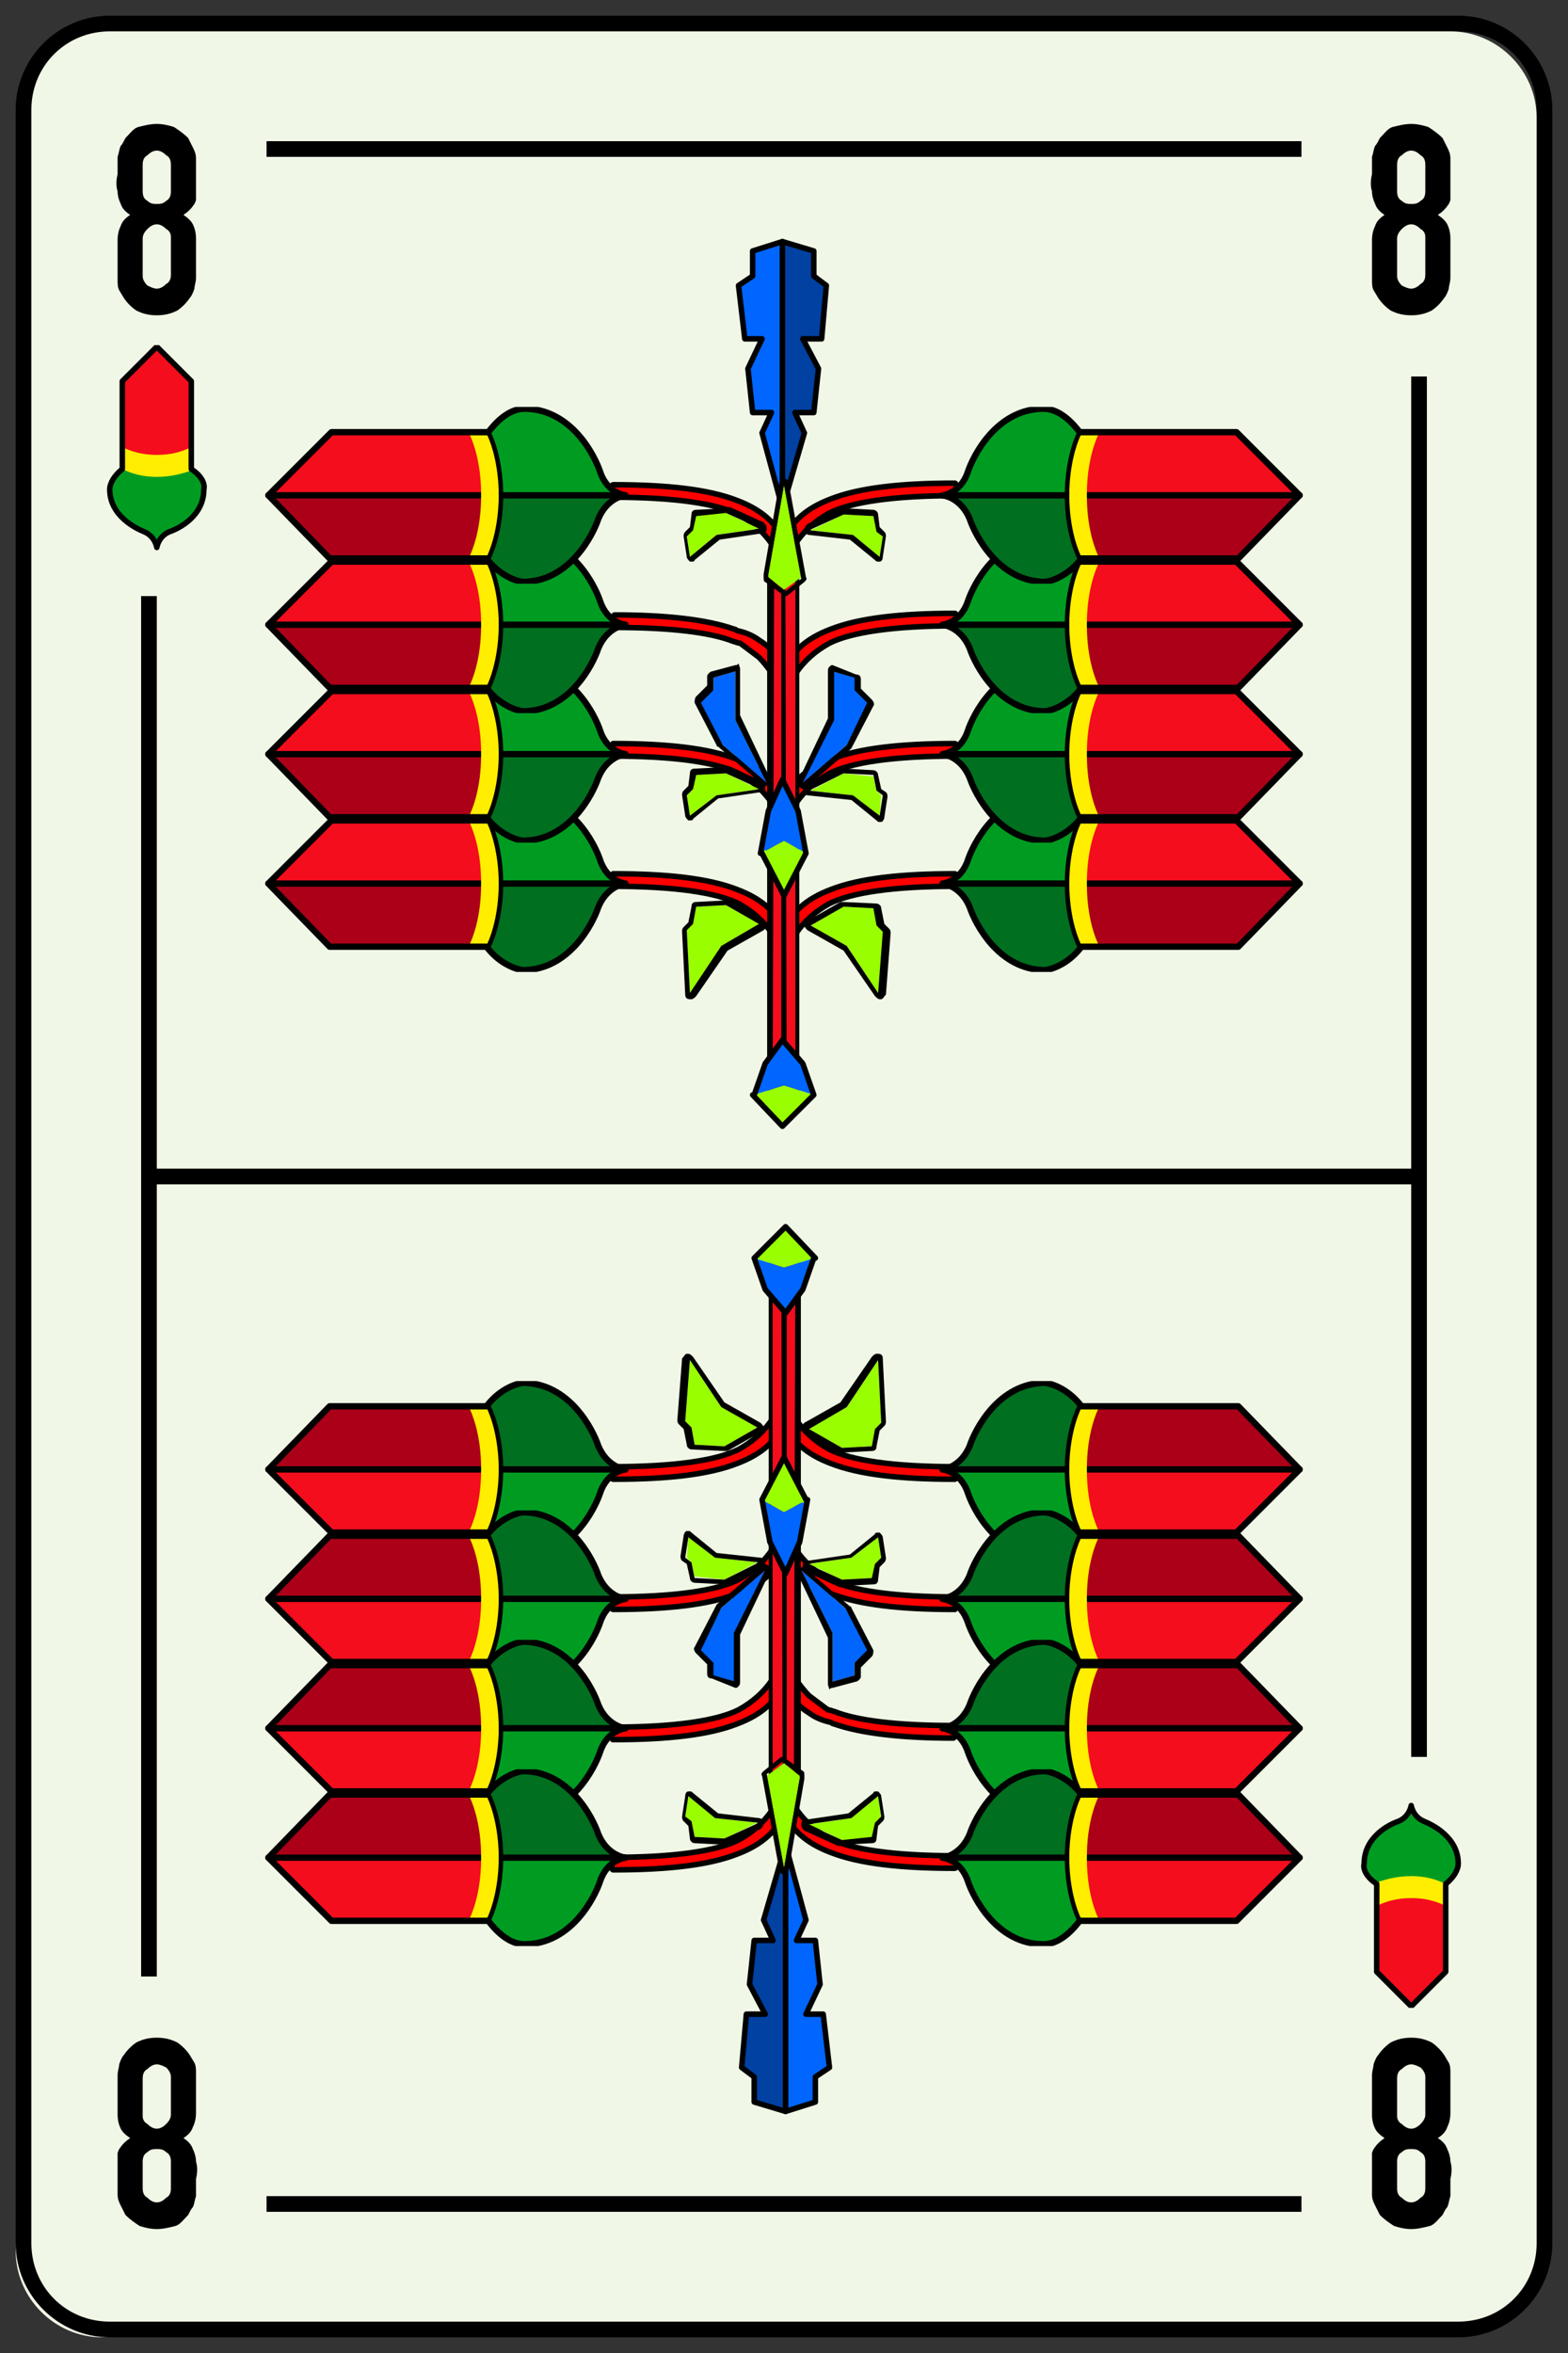 <svg xmlns="http://www.w3.org/2000/svg" xmlns:xlink="http://www.w3.org/1999/xlink" viewBox="0 0 100 150" enable-background="new 0 0 100 150"><rect x="0" y="0" width="100" height="150" fill="#333333" stroke="none"/><symbol id="e" viewBox="-2.6 -6.1 5.1 12.2"><path fill-rule="evenodd" clip-rule="evenodd" d="M.6-.6c-.2.2-.4.3-.6.3-.2 0-.4-.1-.6-.3-.2-.2-.3-.4-.3-.6v-2.4c0-.2.1-.4.3-.6.2-.1.4-.2.6-.2s.4.1.6.3c.2.1.3.3.3.6v2.4c0 .2-.1.4-.3.5zm.3 4.1c0 .3-.1.5-.3.6-.2.2-.4.3-.6.3s-.4-.1-.6-.3c-.2-.1-.3-.3-.3-.6v-1.7c0-.3.1-.5.3-.6.2-.2.4-.2.6-.2s.4 0 .6.2c.2.1.3.3.3.6v1.7zm1.7-.6v-1.1c0-.3-.1-.6-.2-.8-.2-.3-.4-.5-.7-.7.3-.2.5-.4.6-.6.1-.2.2-.5.2-.9.1-.4.1-.9 0-1.4v-1.1c0-.3-.1-.5-.1-.7-.1-.3-.2-.5-.3-.6-.2-.3-.5-.6-.8-.8-.4-.2-.8-.3-1.3-.3s-.9.1-1.3.3c-.3.2-.6.5-.8.8l-.3.5c-.1.2-.1.4-.1.7v2.5c0 .4.1.7.2.9.1.3.3.5.6.7-.3.2-.5.4-.6.7-.1.2-.2.5-.2.8-.1.3-.1.7 0 1.1v1.1c.1.3.1.5.2.7.1.1.2.3.3.5.3.3.5.6.8.7.4.1.8.2 1.2.2.4 0 .8-.1 1.1-.2.3-.2.6-.4.9-.7l.3-.6c.1-.2.2-.4.2-.7 0-.3.1-.6.1-1z"/></symbol><symbol id="a" viewBox="-4.9 -10.1 9.8 20.2"><path fill-rule="evenodd" clip-rule="evenodd" fill="#009C22" d="M0-1.3c3.1 0 4.7-1.6 4.7-3 0-2.6-2.6-3.9-3.5-4.2-1.1-.4-1.2-1.4-1.2-1.4s-.1 1-1.3 1.5c-.9.3-3.5 1.6-3.5 4.2.1 1.3 1.7 2.9 4.8 2.9z"/><path fill-rule="evenodd" clip-rule="evenodd" fill="#006F20" d="M0-1.3v-8.6s-.1 1-1.3 1.5c-.9.3-3.5 1.6-3.5 4.2.1 1.3 1.7 2.9 4.8 2.9z"/><path fill-rule="evenodd" clip-rule="evenodd" fill="#F40D1D" d="M3.5-2.2h-7v8.7l3.5 3.4 3.5-3.4z"/><path fill-rule="evenodd" clip-rule="evenodd" fill="#AC0019" d="M0-2.2h-3.5v8.7l3.5 3.4z"/><path stroke="#000" stroke-width=".35" stroke-linecap="round" stroke-linejoin="round" stroke-miterlimit="10" fill="none" d="M0-9.9v6.9M0 9.9v-11.8"/><path fill-rule="evenodd" clip-rule="evenodd" fill="#fe0" d="M3.5-1.2v-1.1c-.8-.4-2.1-.7-3.5-.7s-2.7.3-3.5.7v1.1c.8-.4 2-.7 3.5-.7s2.7.3 3.5.7z"/><path clip-rule="evenodd" stroke="#000" stroke-width=".35" stroke-linecap="round" stroke-linejoin="round" stroke-miterlimit="10" d="M-3.5-2.2v8.7l3.5 3.4 3.5-3.5v-8.7c.8-.6 1.3-1.3 1.3-2 0-2.6-2.6-3.9-3.5-4.2-1.2-.4-1.3-1.4-1.3-1.4s-.1 1-1.3 1.5c-.9.3-3.5 1.6-3.5 4.2.1.6.5 1.4 1.3 2z" fill="none"/><path clip-rule="evenodd" stroke="#000" stroke-width=".25" stroke-linecap="round" stroke-miterlimit="10" d="M3.5-2.3c-.8-.4-2.1-.7-3.5-.7s-2.7.3-3.5.7" fill="none"/></symbol><symbol id="d" viewBox="-3.2 -6.6 6.5 13.1"><path fill-rule="evenodd" clip-rule="evenodd" fill="#F40D1D" d="M-2.2-3h4.4v7.2l-2.2 2.2-2.2-2.2z"/><path fill-rule="evenodd" clip-rule="evenodd" fill="#009C22" d="M0-.8c-2 0-3.1-1-3.1-1.9 0-1.7 1.7-2.5 2.2-2.7.7-.3.8-1 .8-1s.1.7.8 1c.6.2 2.2 1 2.2 2.7.2.8-.9 1.9-2.9 1.9z"/><path fill-rule="evenodd" clip-rule="evenodd" fill="#fe0" d="M-2.2 0v-1.4c.6-.3 1.3-.5 2.2-.5s1.6.2 2.2.4v1.5c-.6-.3-1.3-.5-2.2-.5s-1.6.2-2.2.5z"/><path clip-rule="evenodd" stroke="#000" stroke-width=".35" stroke-linecap="round" stroke-linejoin="round" stroke-miterlimit="10" d="M2.2-1.4v5.6l-2.2 2.2-2.2-2.2v-5.6c-.5-.4-.8-.9-.8-1.3 0-1.7 1.7-2.5 2.2-2.7.7-.3.8-1 .8-1s.1.7.8 1c.6.2 2.2 1 2.2 2.7.1.4-.2.9-.8 1.3z" fill="none"/></symbol><symbol id="f" viewBox="-33.1 3 66.2 56.8"><g clip-rule="evenodd"><path fill-rule="evenodd" fill="#06f" d="M-2 57.4v1.6l1.9.6v-17l-1.3 4.8.6 1.3h-1.2l-.3 2.8.9 1.9h-1.1l-.4 3.4z"/><path stroke="#000" stroke-width=".35" stroke-linecap="round" stroke-linejoin="round" stroke-miterlimit="3" fill="none" d="M-2 57.4v1.6l1.9.6v-17l-1.3 4.8.6 1.3h-1.2l-.3 2.8.9 1.9h-1.1l-.4 3.4z"/></g><g clip-rule="evenodd"><path fill-rule="evenodd" fill="#0041A2" d="M1.9 59v-1.6l.8-.6-.3-3.4h-1.2l1-1.9-.3-2.8h-1.2l.6-1.3-1.4-4.8v17z"/><path stroke="#000" stroke-width=".35" stroke-linecap="round" stroke-linejoin="round" stroke-miterlimit="3" fill="none" d="M1.9 59l-2 .6v-17l1.4 4.8-.6 1.3h1.2l.3 2.8-1 1.9h1.2l.3 3.4-.8.6z"/></g><path fill-rule="evenodd" clip-rule="evenodd" fill="#f00" d="M0 40.5v-.3.3c.4 1.2 1.4 2.1 3 2.7 1.8.7 4.4 1 7.9 1 .1 0 .1-.2 0-.8-3.9 0-6.6-.4-8-1.1-.9-.5-1.6-1.1-2.2-2-.3-.4-.5-.8-.6-1.1 0 .5-.1.8-.1 1 0-.2 0-.5-.1-1-.1.3-.3.7-.6 1.1-.6.9-1.3 1.5-2.2 2-1.4.7-4.1 1.1-8 1.1-.1.6-.1.8 0 .8 3.5 0 6.1-.3 7.9-1 1.6-.6 2.6-1.5 3-2.7zm-1.6-6.3c.8-.5 1.4-1.2 1.6-2 .4 1.2 1.4 2.1 3 2.7 1.8.7 4.4 1 7.9 1 .1 0 .1-.2 0-.8-3.9 0-6.6-.4-8-1.1-.9-.5-1.6-1.1-2.2-2-.3-.4-.5-.8-.6-1.1 0 .5-.1.8-.1 1 0-.2 0-.5-.1-1-.1.3-.3.7-.6 1.1-.3.4-.6.8-.9 1.1l-1.2.9c-.2 0-.3.1-.4.1-1.5.6-4.1.9-7.6.9-.1.6-.1.8 0 .8 3.3 0 5.9-.3 7.6-.9.1 0 .2-.1.2-.1.5-.1 1-.3 1.4-.6zm1.6-2v-.3.3zm-10.9-12.9c3.5 0 6.1-.3 7.9-1 1.6-.6 2.6-1.5 3-2.7.4 1.2 1.4 2.1 3 2.7 1.8.7 4.4 1 7.9 1 .1 0 .1-.2 0-.8-3.9 0-6.6-.4-8-1.1-.9-.5-1.6-1.1-2.2-2-.3-.4-.5-.8-.6-1.1 0 .5-.1.8-.1 1 0-.2 0-.5-.1-1-.1.3-.3.7-.6 1.1-.6.9-1.3 1.5-2.2 2-1.4.7-4.1 1.1-8 1.1v.8zm0 8.3c3.5 0 6.1-.3 7.9-1 1.6-.6 2.6-1.5 3-2.7.4 1.2 1.4 2.1 3 2.7 1.8.7 4.4 1 7.9 1 .1 0 .1-.2 0-.8-3.9 0-6.6-.4-8-1.1-.9-.5-1.6-1.1-2.2-2-.3-.4-.5-.8-.6-1.1 0 .5-.1.8-.1 1 0-.2 0-.5-.1-1-.1.3-.3.7-.6 1.1-.6.9-1.3 1.5-2.2 2-1.4.7-4.1 1.1-8 1.1v.8zm10.9-3.6v-.3.3zm0-8.3v-.3.3z"/><path clip-rule="evenodd" stroke="#000" stroke-width=".35" stroke-linecap="round" stroke-linejoin="round" stroke-miterlimit="3" d="M0 40.5v-.3c0-.2.1-.5.1-1 .1.3.3.7.6 1.1.6.9 1.3 1.5 2.2 2 1.4.7 4.1 1.1 8 1.1.1.6.1.8 0 .8-3.5 0-6.1-.3-7.9-1-1.6-.6-2.6-1.5-3-2.7zm0-.4c0-.2 0-.5-.1-1-.1.3-.3.7-.6 1.1-.6.9-1.3 1.5-2.2 2-1.4.7-4.1 1.1-8 1.1-.1.6-.1.8 0 .8 3.5 0 6.1-.3 7.9-1 1.6-.6 2.6-1.5 3-2.7m-1.6-6.2c.8-.5 1.4-1.2 1.6-2 .4 1.2 1.4 2.1 3 2.7 1.8.7 4.4 1 7.9 1 .1 0 .1-.2 0-.8-3.9 0-6.6-.4-8-1.1-.9-.5-1.6-1.1-2.2-2-.3-.4-.5-.8-.6-1.1 0 .5-.1.8-.1 1 0-.2 0-.5-.1-1-.1.3-.3.7-.6 1.1-.3.4-.6.8-.9 1.1l-1.2.9c-.2 0-.3.1-.4.1-1.5.6-4.1.9-7.6.9-.1.6-.1.8 0 .8 3.3 0 5.9-.3 7.6-.9.1 0 .2-.1.2-.1.5-.1 1-.3 1.4-.6zm1.6-2v-.3m-10.9-12.6c3.5 0 6.1-.3 7.9-1 1.6-.6 2.6-1.5 3-2.7.4 1.2 1.4 2.1 3 2.7 1.8.7 4.4 1 7.9 1 .1 0 .1-.2 0-.8-3.9 0-6.6-.4-8-1.1-.9-.5-1.6-1.1-2.2-2-.3-.4-.5-.8-.6-1.1 0 .5-.1.8-.1 1 0-.2 0-.5-.1-1-.1.3-.3.7-.6 1.1-.6.9-1.3 1.5-2.2 2-1.4.7-4.1 1.1-8 1.1v.8zm0 8.3c3.5 0 6.1-.3 7.9-1 1.6-.6 2.6-1.5 3-2.7.4 1.2 1.4 2.1 3 2.7 1.8.7 4.4 1 7.9 1 .1 0 .1-.2 0-.8-3.9 0-6.6-.4-8-1.1-.9-.5-1.6-1.1-2.2-2-.3-.4-.5-.8-.6-1.1 0 .5-.1.8-.1 1 0-.2 0-.5-.1-1-.1.3-.3.7-.6 1.1-.6.9-1.3 1.5-2.2 2-1.4.7-4.1 1.1-8 1.1v.8zm10.9-3.6v-.3m0-8v-.3" fill="none"/><path fill-rule="evenodd" clip-rule="evenodd" fill="#F40D1D" d="M.9 4.3h-1.8v35.2l.9 4.5.9-4.5v-35.2zm-.9 39.7v-39.7 39.7z"/><path stroke="#000" stroke-width=".15" stroke-miterlimit="10" d="M0 4.2h-.9s-.1 0-.1.1v35.2l.8 4.6h.2l.9-4.5v-35.2s0-.1-.1-.1h-.8v-.1zm.1.1h.7v35.1l-.8 3.7.1-38.8zm-.9 0h.7v38.7l-.6-3.6-.1-35.1z"/><path fill-rule="evenodd" clip-rule="evenodd" fill="#06f" d="M-3.1 29.1l2-4-2.8 2.4-1.5 2.7.9.8v.8l1.4.4z"/><path d="M-3.1 32.2v-3.1l2-4-2.8 2.4-1.4 2.7.8.8v.8l1.4.4m0 .4l-1.5-.4c-.1 0-.3-.2-.3-.3v-.6l-.7-.7c-.1-.1-.1-.3-.1-.4l1.4-2.7s0-.1.1-.1l2.8-2.4c.1-.1.1-.1.2-.1s.1 0 .2.1.2.3.1.4l-1.9 4v3l-.1.3c-.1-.1-.1-.1-.2-.1z"/><path fill-rule="evenodd" clip-rule="evenodd" fill="#06f" d="M1.2 25.1l1.9 4v3.1l1.5-.4v-.8l.8-.8-1.4-2.7z"/><path d="M3.1 32.2l1.4-.4v-.8l.8-.8-1.3-2.7-2.8-2.4 2 4v3.1m-.1.4c-.1 0-.1 0-.2-.1s-.1-.2-.1-.3v-3l-1.9-4c-.1-.1 0-.3.1-.4l.2-.1c.1 0 .2 0 .2.1l2.8 2.4.1.1 1.4 2.7c.1.1 0 .3-.1.4l-.7.7v.6c0 .2-.1.3-.3.3l-1.5.6z"/><path fill-rule="evenodd" clip-rule="evenodd" fill="#06f" d="M-1.9 5.2l.7 2 1.1 1.5 1.3-1.5.7-2-1.9.6-1.6-.5z"/><path fill-rule="evenodd" clip-rule="evenodd" fill="#9f0" d="M1.9 5.2l-1.9-2-1.9 2 .3.1 1.6.5z"/><path clip-rule="evenodd" stroke="#000" stroke-width=".35" stroke-linecap="round" stroke-linejoin="round" stroke-miterlimit="3" d="M1.9 5.2l-.7 2-1.3 1.5-1.1-1.5-.7-2m3.8 0l-2-2-1.9 2" fill="none"/><path fill-rule="evenodd" clip-rule="evenodd" fill="#9f0" d="M5.7 25.5l.2-.9.3-.3-.1-1.3-1.7 1.3-2.7.3 2.1 1.1z"/><path d="M3.8 25.7l1.9-.1.2-1 .4-.3-.2-1.3-1.7 1.3-2.8.3 2.2 1.1m0 .3h-.2l-2.2-1c-.1-.1-.2-.2-.2-.4s.2-.3.3-.3l2.8-.3 1.6-1.3c.1-.1.1-.1.2-.1h.1c.1 0 .2.2.2.3l.2 1.3c0 .1 0 .2-.1.3l-.3.2-.2.9c0 .2-.2.3-.3.3l-1.9.1z"/><path fill-rule="evenodd" clip-rule="evenodd" fill="#9f0" d="M-5.7 25.6l2 .1 2.1-1-2.7-.4-1.7-1.3-.2 1.3.4.4z"/><path d="M-3.7 25.7l2.2-1-2.8-.4-1.7-1.3-.2 1.3.4.4.2.9 1.9.1m0 .4l-2-.1c-.2 0-.3-.1-.3-.3l-.1-.8-.3-.3c-.1-.1-.1-.2-.1-.3l.2-1.3c0-.1.1-.2.2-.3h.1c.1 0 .2 0 .2.1l1.6 1.3 2.7.4c.2 0 .3.1.3.3 0 .2-.1.3-.2.4l-2.2 1c0-.1-.1-.1-.1-.1z"/><path fill-rule="evenodd" clip-rule="evenodd" fill="#9f0" d="M4 14.7l-2.3 1.3 2.1 1.2 1.9-.1.2-1.1.4-.4-.3-3.9z"/><path d="M3.8 17.2l1.9-.1.2-1.1.4-.4-.3-3.9-2 3-2.3 1.3 2.1 1.2m0 .3h-.2l-2.1-1.2c-.1-.1-.2-.2-.2-.3 0-.1.1-.2.2-.3l2.3-1.3 2-2.9c.1-.1.2-.2.3-.2h.1c.1 0 .2.2.3.3l.3 3.9c0 .1 0 .2-.1.3l-.3.3-.2 1c0 .2-.2.3-.3.3l-2.1.1z"/><path fill-rule="evenodd" clip-rule="evenodd" fill="#9f0" d="M-4 14.7l-2-3-.2 4 .4.4.2 1.1 1.9.1 2.1-1.2z"/><path d="M-3.7 17.3l2.1-1.2-2.4-1.4-2-3-.2 4 .4.4.2 1.1 1.9.1m0 .3l-1.9-.1c-.2 0-.3-.1-.3-.3l-.2-1-.3-.3c-.1-.1-.1-.2-.1-.3l.2-4c0-.2.1-.3.3-.3h.1c.1 0 .2.1.3.2l2 2.9 2.3 1.3c.1.1.2.2.2.3 0 .1-.1.2-.2.3l-2.1 1.2c-.2.1-.3.1-.3.1z"/><path fill-rule="evenodd" clip-rule="evenodd" fill="#9f0" d="M4.4 40.9l-2.7.3 2.1 1 1.9-.1.2-.9.4-.4-.2-1.3z"/><path d="M3.8 42.2l1.9-.1.2-1 .4-.3-.2-1.3-1.7 1.4-2.8.3 2.2 1m0 .4h-.2l-2.1-1c-.1-.1-.2-.2-.2-.4s.2-.3.3-.3l2.6-.3 1.6-1.3c.1-.1.1-.1.2-.1h.1c.1 0 .2.1.2.3l.2 1.3c0 .1 0 .2-.1.3l-.3.3-.1.8c0 .2-.2.3-.3.3l-1.9.1z"/><path fill-rule="evenodd" clip-rule="evenodd" fill="#9f0" d="M-4.3 40.9l-1.7-1.4-.2 1.4.4.4.1.9 2 .1 2.1-1z"/><path d="M-3.7 42.3l2.2-1-2.8-.4-1.7-1.4-.2 1.3.4.4.2.9 1.9.2m0 .3l-1.9-.1c-.2 0-.3-.1-.3-.3l-.1-.8-.3-.3c-.1-.1-.1-.2-.1-.3l.2-1.3c0-.1.1-.2.2-.3h.1c.1 0 .2 0 .2.1l1.6 1.3 2.7.4c.2 0 .3.1.3.3 0 .2-.1.3-.2.4l-2.2 1c-.1-.1-.2-.1-.2-.1z"/><path fill-rule="evenodd" clip-rule="evenodd" fill="#9f0" d="M-1 38.2v.2l1 5.7 1.1-5.9-1.1-.8z"/><path d="M0 44.1l1.1-6-1-.8-1.1.9v.2l1 5.7m0 .4c-.2 0-.3-.1-.3-.3l-1-5.8v-.2c0-.1 0-.3.1-.3l1.1-.8.2-.1c.1 0 .1 0 .2.1l1 .8c.1.1.2.2.1.3l-1.1 6c0 .2-.2.3-.3.3z"/><path fill-rule="evenodd" clip-rule="evenodd" fill="#06f" d="M1.4 20.6l-1.4.8-1.1-.6h-.1l-.2-.2.5 2.7.9 2 .9-2z"/><path fill-rule="evenodd" clip-rule="evenodd" fill="#9f0" d="M1.4 20.6l-1.4-2.7-1.4 2.7.2.2h.1l1.1.6z"/><path clip-rule="evenodd" stroke="#000" stroke-width=".35" stroke-linecap="round" stroke-linejoin="round" stroke-miterlimit="3" d="M1.4 20.6l-.5 2.7-1 2-.9-2-.5-2.7m2.9 0l-1.4-2.7-1.4 2.7" fill="none"/><use xlink:href="#a" width="9.8" height="20.2" x="-4.9" y="-10.1" transform="matrix(0 1.15 1.15 0 21.5 18.674)" overflow="visible"/><use xlink:href="#a" width="9.8" height="20.2" x="-4.9" y="-10.1" transform="matrix(0 1.15 1.15 0 21.5 26.924)" overflow="visible"/><use xlink:href="#a" width="9.8" height="20.2" x="-4.9" y="-10.1" transform="matrix(0 1.15 1.15 0 21.5 35.174)" overflow="visible"/><use xlink:href="#a" width="9.8" height="20.2" x="-4.9" y="-10.1" transform="matrix(0 1.15 1.15 0 21.5 43.424)" overflow="visible"/><use xlink:href="#a" width="9.8" height="20.2" x="-4.9" y="-10.1" transform="matrix(0 1.15 -1.15 0 -21.5 18.674)" overflow="visible"/><use xlink:href="#a" width="9.8" height="20.2" x="-4.9" y="-10.1" transform="matrix(0 1.15 -1.15 0 -21.5 26.924)" overflow="visible"/><use xlink:href="#a" width="9.8" height="20.2" x="-4.9" y="-10.1" transform="matrix(0 1.15 -1.15 0 -21.5 35.174)" overflow="visible"/><use xlink:href="#a" width="9.8" height="20.2" x="-4.9" y="-10.1" transform="matrix(0 1.15 -1.15 0 -21.5 43.424)" overflow="visible"/></symbol><symbol viewBox="-6.7 -8.5 13.4 17"><path fill-rule="evenodd" clip-rule="evenodd" fill="#009915" d="M0 8.3c1.5-1.4 2.4-2.2 2.5-2.5.4-.8.5-1.8.3-3l1.2 1.7.8-1.1c.5-.8.8-1.4.9-1.8.2-.9-.1-2-.9-3.3l1.6.9c.1-2.4-.1-4-.4-4.7-.3-.6-1.1-1-2.3-1.2l1.8-.6c-.8-.7-1.8-1-2.8-1-.1 0-.4.3-1 .8-.4.4-.8.3-1.2-.3h-1c-.4.6-.8.6-1.2.2-.6-.6-.9-.8-1-.8-1 0-2 .4-2.9 1.1l1.8.6c-1.2.2-2 .6-2.3 1.3-.2.5-.4 1.4-.4 2.8v2l1.6-.9c-.8 1.3-1 2.4-.9 3.3.1.4.4 1 .9 1.8.3.4.6.7.8 1.1l1.2-1.7c-.1 1 0 2 .4 2.8.1.3 1 1.1 2.5 2.5z"/><path fill-rule="evenodd" clip-rule="evenodd" fill-opacity=".298" d="M-4.9 3.5c.3.4.6.7.8 1.1l1.2-1.7c-.1 1.1 0 2.1.4 2.9.2.3 1 1.2 2.6 2.5v-16h-.5c-.4.5-.8.6-1.2.2-.6-.5-.9-.8-1-.8-1 0-2 .4-2.9 1.1l1.8.6c-1.2.2-2 .6-2.3 1.3-.3.4-.5 1.3-.5 2.7v2l1.6-.9c-.8 1.3-1 2.4-.9 3.3.1.3.4.9.9 1.7z"/><path clip-rule="evenodd" stroke="#000" stroke-width=".031" stroke-linecap="round" stroke-linejoin="round" stroke-miterlimit="3" d="M-4.9 3.5c-.5-.8-.8-1.4-.9-1.8-.2-.9.1-2 .9-3.3l-1.6.9v-2c0-1.3.2-2.2.4-2.7.4-.7 1.1-1.2 2.3-1.3l-1.8-.6c.9-.7 1.9-1 2.9-1 .1 0 .4.3 1 .8.4.4.8.3 1.2-.2h.5v16c-1.5-1.4-2.4-2.2-2.6-2.5-.3-.8-.4-1.8-.3-3l-1.2 1.7c-.2-.3-.5-.7-.8-1z" fill="none"/><path clip-rule="evenodd" stroke="#151215" stroke-width=".35" d="M0 8.3c-1.5-1.4-2.4-2.2-2.6-2.5-.3-.8-.4-1.8-.3-3l-1.2 1.7c-.2-.3-.5-.7-.8-1.1-.5-.8-.8-1.4-.9-1.8-.2-.9.1-2 .9-3.3l-1.6.9v-2c0-1.2.2-2.1.4-2.6.4-.7 1.1-1.2 2.3-1.3l-1.8-.6c.9-.7 1.9-1 2.9-1 .1 0 .4.3 1 .8.4.4.8.3 1.2-.2h1c.4.6.8.6 1.2.2.6-.6.9-.8 1-.8 1 0 2 .4 2.9 1.1l-1.9.5c1.2.2 2 .6 2.3 1.3.4.7.5 2.3.4 4.7l-1.5-.9c.8 1.3 1 2.4.9 3.3-.1.4-.4 1-.9 1.8l-.8 1-1.3-1.7c.2 1.2.1 2.2-.3 3-.1.3-1 1.1-2.5 2.5z" fill="none"/></symbol><symbol viewBox="-8.2 -7.9 16.3 15.8"><path fill-rule="evenodd" clip-rule="evenodd" fill="#E61616" d="M6.5 6.8c1.1-.8 1.6-2 1.5-3.6-.1-1.6-.7-3-2-4.4-1.2-1.4-3.2-3.5-6-6.4-2.8 2.9-4.8 5.1-6 6.4-1.2 1.4-1.9 2.9-2 4.4-.1 1.6.4 2.8 1.5 3.6 1 .8 2.1 1.1 3.3.8 1.2-.1 2.3-.8 3.2-1.8 1 1 2 1.7 3.2 1.8 1.2.3 2.3 0 3.3-.8z"/><path fill-rule="evenodd" clip-rule="evenodd" fill-opacity=".298" d="M0-7.6v13.4c1 1 2 1.6 3.2 1.8 1.2.2 2.3-.1 3.3-.8 1.1-.8 1.6-2 1.5-3.6-.1-1.6-.7-3-2-4.4-1.2-1.4-3.2-3.5-6-6.4z"/><path clip-rule="evenodd" stroke="#151215" stroke-width=".1" stroke-linecap="round" stroke-linejoin="round" stroke-miterlimit="3" d="M0-7.6c2.8 2.9 4.8 5.1 6 6.4 1.2 1.4 1.9 2.9 2 4.4.1 1.6-.4 2.8-1.5 3.6-1 .8-2.1 1.1-3.3.8-1.2-.2-2.2-.8-3.2-1.8v-13.4z" fill="none"/><path clip-rule="evenodd" stroke="#151215" stroke-width=".35" d="M6.5 6.8c-1 .8-2.1 1.1-3.3.8-1.2-.1-2.2-.8-3.2-1.8-.9 1.1-2 1.7-3.2 1.9-1.2.2-2.3-.1-3.3-.8-1.1-.9-1.6-2.1-1.5-3.7.1-1.6.8-3 2-4.4 1.2-1.4 3.2-3.5 6-6.4 2.8 2.9 4.8 5.1 6 6.4 1.2 1.4 1.9 2.9 2 4.4.1 1.6-.4 2.8-1.5 3.6z" fill="none"/></symbol><symbol id="c" viewBox="-49 -74 98 148"><path fill="#F0F7E6" d="M48-68.5c0-3-2.5-5.5-5.5-5.5h-86c-3 0-5.5 2.5-5.5 5.5v136c0 3 2.5 5.5 5.5 5.5h86c3 0 5.5-2.5 5.5-5.5v-136z"/><path fill="#000" d="M43 73c2.8 0 5-2.2 5-5v-136c0-2.8-2.2-5-5-5h-86c-2.8 0-5 2.2-5 5v136c0 2.8 2.2 5 5 5h86m0 1h-86c-3.3 0-6-2.7-6-6v-136c0-3.3 2.7-6 6-6h86c3.3 0 6 2.7 6 6v136c0 3.3-2.7 6-6 6z"/></symbol><symbol id="g" viewBox="-41 -66 82 132"><g><g fill-rule="evenodd" clip-rule="evenodd"><path d="M33 66h-66v-1h66zM33-65h-66v-1h66zM-41 37h1v-88h-1zM41-37h-1v88h1zM40-.5h-80v1h80z"/></g></g></symbol><symbol viewBox="-7.7 -10.4 15.4 20.8"><g clip-rule="evenodd"><path fill-rule="evenodd" fill="#fe0" d="M0-5.9l-.4.2-.6-2.1 1-.9 1 .8-.6 2.1-.4-.1zm3-.3l-1.5.2.9-2.1-1.5-1-.9-1-.9 1-1.5 1 .9 2.1-1.5-.2 3 2.2 3-2.2z"/><path stroke="#222123" stroke-width=".35" d="M3-6.2l-3 2.2-3-2.2 1.5.2-.9-2.1 1.5-1 .9-1 .9 1 1.5 1-.9 2.1 1.5-.2zm-3 .3l.4.2.6-2.2-1-.8-1.1.8.6 2.1.5-.1z" fill="none"/></g><use xlink:href="#b" width="15.4" height="15.4" x="-7.7" y="-7.7" transform="translate(0 2.703)" overflow="visible"/></symbol><symbol id="b" viewBox="-7.7 -7.7 15.4 15.4"><path fill-rule="evenodd" clip-rule="evenodd" fill="#F40D1D" d="M6.8 3.3c.5-1 .7-2.1.7-3.3 0-1.2-.2-2.3-.7-3.3-.4-.8-.9-1.5-1.5-2-1.5-1.5-3.2-2.2-5.3-2.2-2 0-3.8.7-5.3 2.1-.7.8-1.2 1.5-1.5 2.1-.5 1-.8 2.1-.8 3.3 0 1.2.3 2.2.8 3.3.4.8.9 1.5 1.5 2.1 1.5 1.4 3.3 2.1 5.3 2.1s3.8-.7 5.3-2.1c.5-.5 1-1.2 1.5-2.1z"/><g clip-rule="evenodd"><path fill-rule="evenodd" fill="#00AFE7" d="M6.8 3.3c-2.4-.5-4.6-.7-6.8-.7s-4.4.2-6.8.7c.4.8.9 1.5 1.5 2.1 1.9-.7 3.7-1.1 5.3-1.1 1.7 0 3.4.4 5.3 1.1.5-.6 1-1.3 1.5-2.1z"/><path stroke="#222123" stroke-width=".35" d="M6.8 3.3c-.5.8-1 1.5-1.5 2.1-1.9-.7-3.6-1.1-5.3-1.1-1.7 0-3.4.4-5.3 1.1-.6-.6-1.1-1.3-1.5-2.1 2.4-.5 4.7-.7 6.8-.7 2.2 0 4.4.2 6.8.7z" fill="none"/><path fill-rule="evenodd" fill="#00AFE7" d="M6.8-3.3c-.4-.8-.9-1.5-1.5-2-1.9.7-3.6 1-5.2 1-1.8 0-3.5-.4-5.3-1.1-.8.8-1.3 1.5-1.6 2.1 2.4.5 4.6.7 6.8.7s4.4-.2 6.8-.7z"/><path stroke="#222123" stroke-width=".35" d="M6.8-3.3c-2.4.5-4.6.7-6.7.7-2.2 0-4.5-.2-6.8-.7.2-.6.7-1.3 1.4-2.1 1.8.8 3.6 1.1 5.3 1.1 1.6 0 3.4-.4 5.2-1.1.7.6 1.2 1.3 1.6 2.1z" fill="none"/></g><g fill-rule="evenodd" clip-rule="evenodd" fill="#fe0"><path d="M7.2 0l-1 1.3-2-.5 1.1.5-.6 1.3-.8-.5.2-.5-1.9-.4-.5-.7-1.7 1.8-1.9-1.8-.5.6-2 .4.4.6-.8.5-.6-1.2 1.2-.5-2 .5-1-1.3 1-1.2 2 .5-1.2-.5.6-1.3.8.4-.3.5 2 .4.5.6 1.8-1.8 1.8 1.8.5-.6 1.9-.4-.3-.5.8-.5.6 1.3-1.2.4 2-.5 1.1 1.3zM1.6-6.8v1.1l-1.6 1.1-1.6-1 .1-1.1-1.4 1.1-1.5-.5c1.4-1 2.8-1.4 4.4-1.4 1.6 0 3 .5 4.4 1.4l-1.5.5-1.3-1.2zM-1.5 6.6l-.1-1.1 1.6-1 1.6 1v1.1l1.4-1.1 1.5.5c-1.3 1-2.8 1.5-4.5 1.5-1.6 0-3.1-.5-4.5-1.5l1.6-.6 1.4 1.2z"/></g><path clip-rule="evenodd" stroke="#1A1A1A" stroke-width=".35" fill="none" d="M0-7.5v15"/><path fill-rule="evenodd" clip-rule="evenodd" fill-opacity=".149" d="M0 7.5v-15h.1c2 0 3.8.7 5.3 2.1.6.8 1.1 1.5 1.4 2.1.5 1 .8 2.1.8 3.3 0 1.2-.3 2.2-.8 3.3-.4.8-.9 1.5-1.5 2.1-1.5 1.4-3.2 2.1-5.3 2.1z"/><path clip-rule="evenodd" stroke="#222123" stroke-width=".35" d="M6.8 3.3c-.5.8-1 1.5-1.5 2.1-1.5 1.4-3.2 2.1-5.3 2.1-2 0-3.8-.7-5.3-2.1-.6-.6-1.1-1.3-1.5-2.1-.5-1-.8-2.1-.8-3.3 0-1.2.3-2.3.8-3.3.3-.6.8-1.3 1.5-2.1 1.5-1.4 3.3-2.1 5.3-2.1 2.1 0 3.8.7 5.3 2.2.6.6 1.1 1.3 1.5 2 .5 1.1.7 2.2.7 3.3 0 1.1-.2 2.2-.7 3.3z" fill="none"/></symbol><use xlink:href="#c" width="98" height="148" x="-49" y="-74" transform="matrix(1 0 0 -1 50 75)" overflow="visible"/><g><g><use xlink:href="#d" width="6.5" height="13.1" x="-3.2" y="-6.6" transform="matrix(-1 0 0 1 90 121.5)" overflow="visible"/><use xlink:href="#d" width="6.5" height="13.1" x="-3.2" y="-6.6" transform="matrix(1 0 0 -1 10 28.5)" overflow="visible"/><use xlink:href="#e" width="5.1" height="12.2" x="-2.6" y="-6.1" transform="matrix(-1 0 0 1 90 136)" overflow="visible"/><use xlink:href="#e" width="5.1" height="12.2" x="-2.6" y="-6.1" transform="matrix(-1 0 0 1 10 136)" overflow="visible"/><use xlink:href="#e" width="5.1" height="12.2" x="-2.6" y="-6.1" transform="matrix(1 0 0 -1 90 14)" overflow="visible"/><use xlink:href="#e" width="5.1" height="12.2" x="-2.6" y="-6.1" transform="matrix(1 0 0 -1 10 14)" overflow="visible"/><use xlink:href="#f" width="66.2" height="56.8" x="-33.1" y="3" transform="matrix(-1 0 0 1 50 75)" overflow="visible"/><use xlink:href="#f" width="66.2" height="56.8" x="-33.1" y="3" transform="matrix(1 0 0 -1 50 75)" overflow="visible"/><use xlink:href="#g" width="82" height="132" x="-41" y="-66" transform="matrix(1 0 0 -1 50 75)" overflow="visible"/></g></g></svg>
